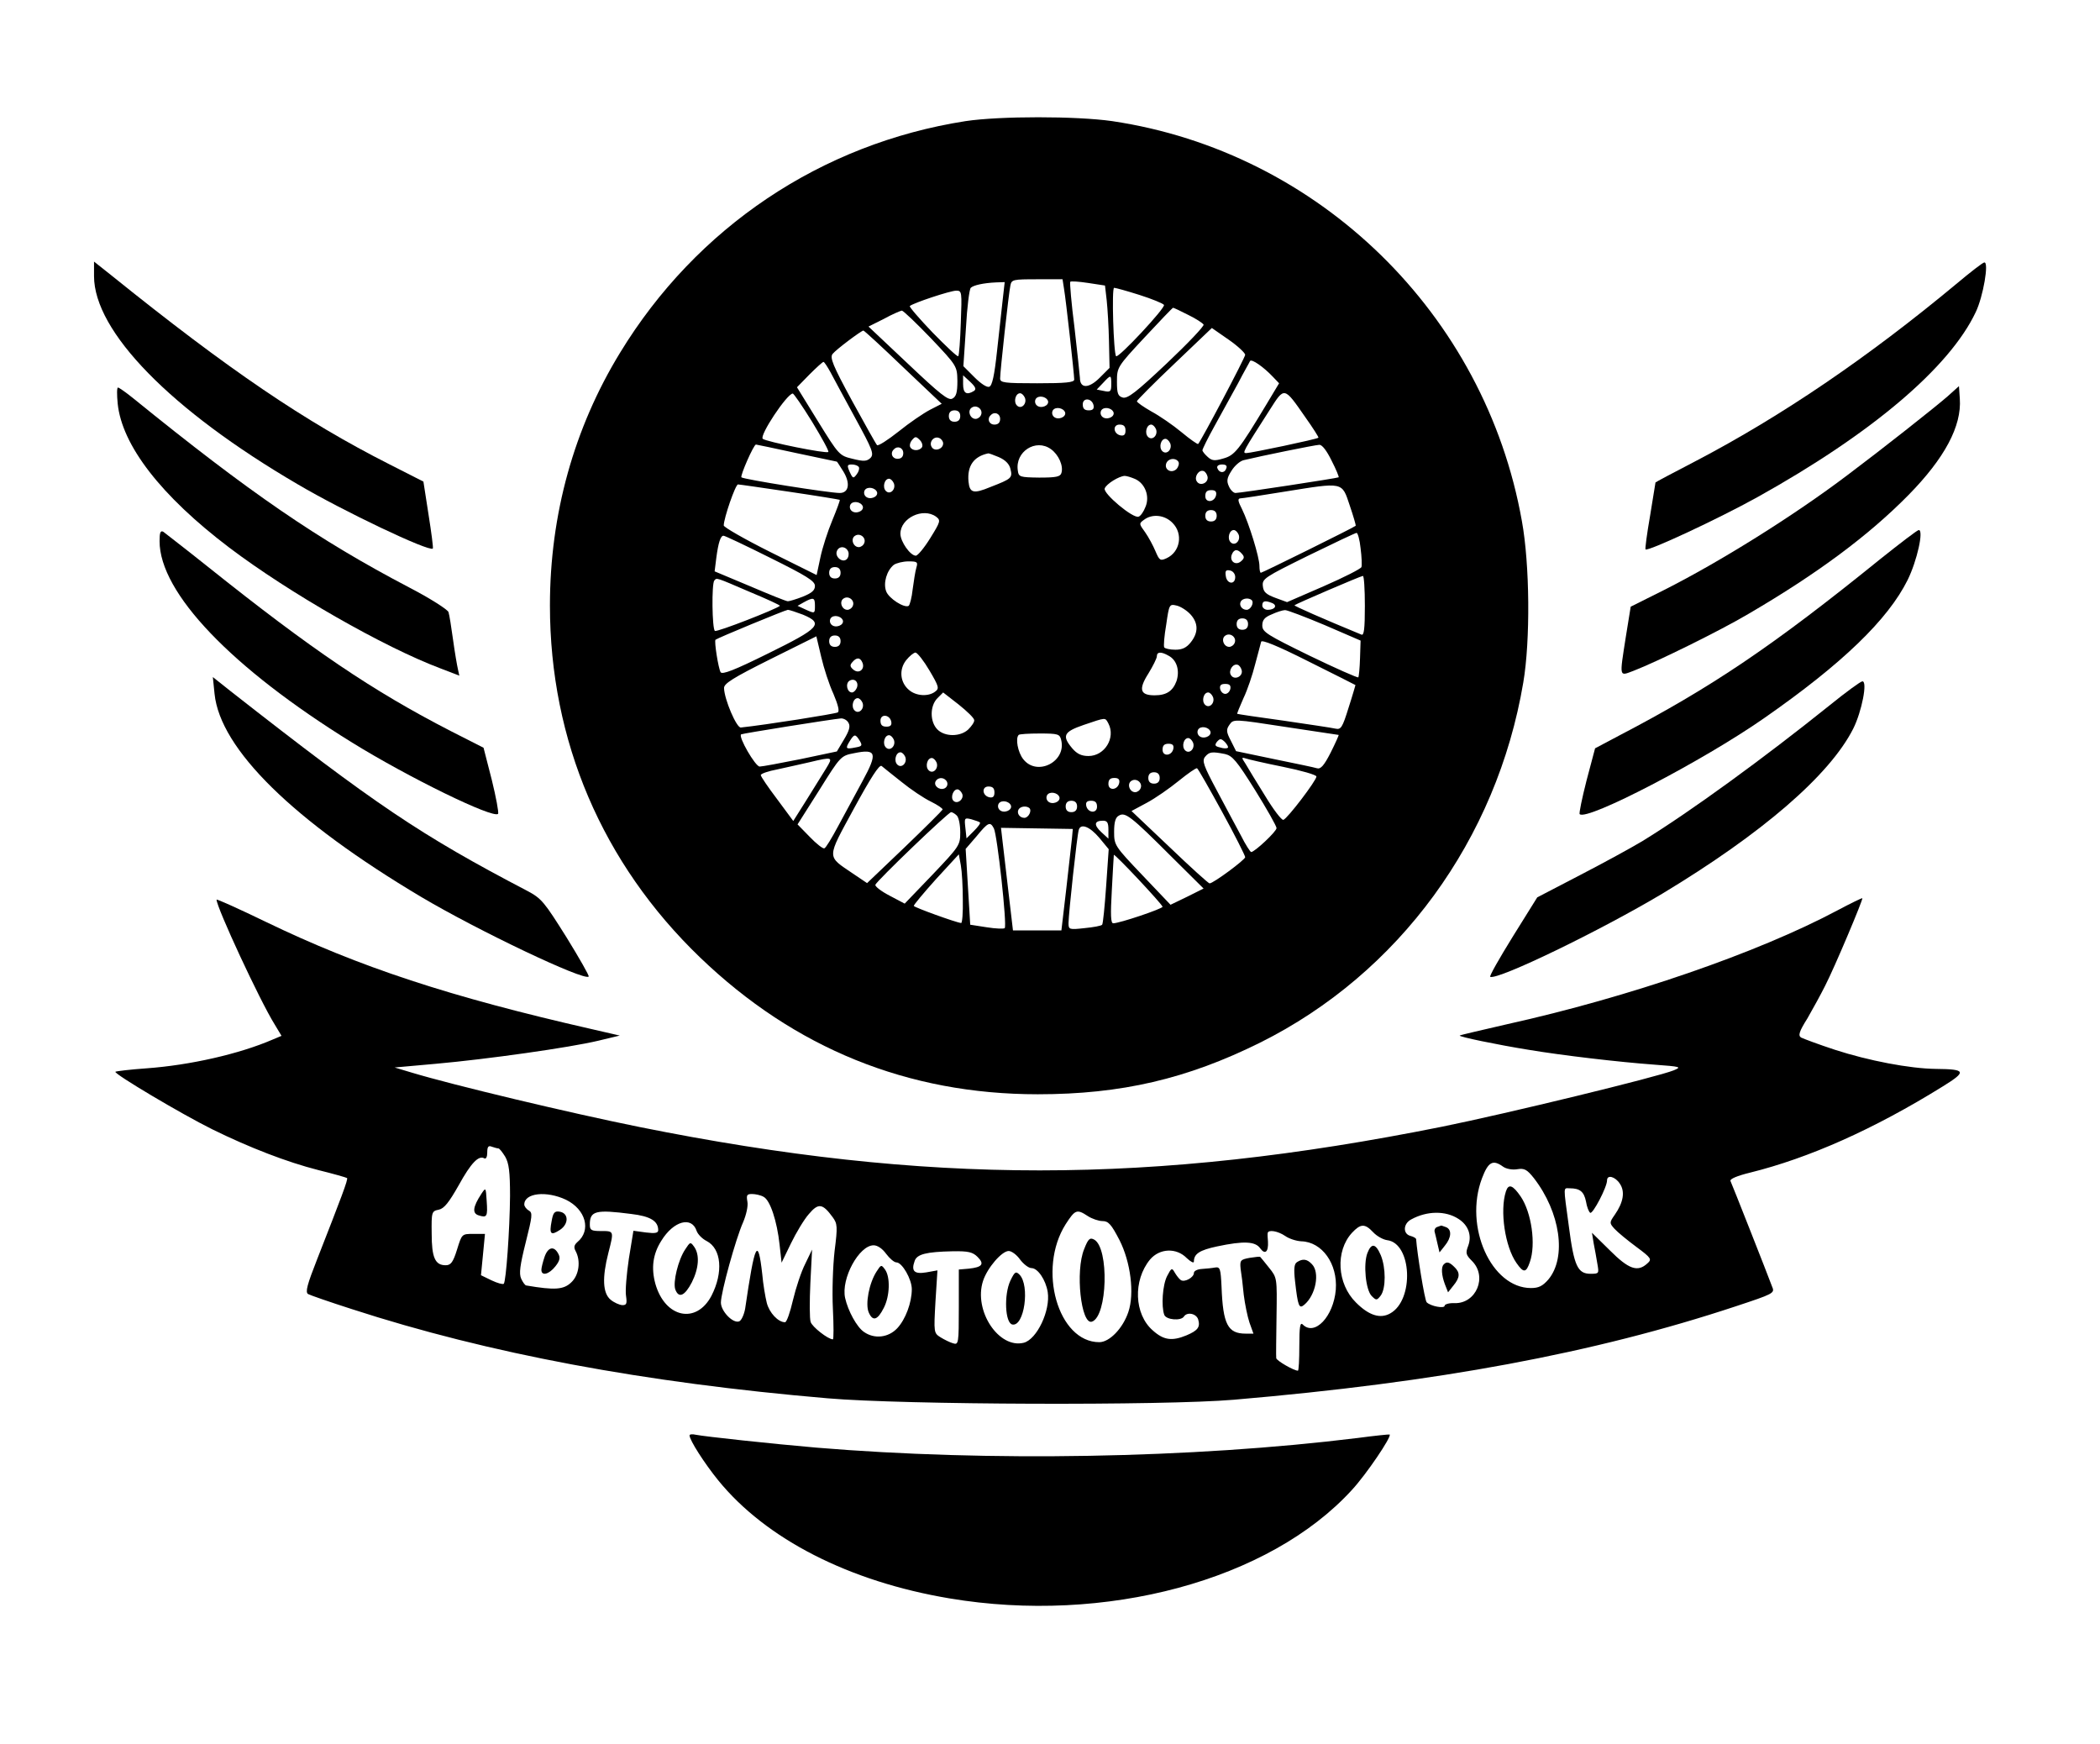 <?xml version="1.0" standalone="no"?>
<!DOCTYPE svg>
<svg version="1.0" xmlns="http://www.w3.org/2000/svg" viewBox="0 0 737 612">

<g transform="translate(0,612) scale(0.1,-0.1)"
fill="#000000" stroke="none">
<path id="wheel" d="M3389 5695 c-507 -79 -945 -373 -1213 -813 -162 -265 -246 -568 -246
-887 0 -475 184 -905 527 -1235 332 -319 729 -480 1185 -480 293 0 524 54 780
181 488 243 831 713 924 1264 25 147 23 414 -5 567 -129 726 -712 1295 -1438
1403 -126 18 -394 18 -514 0z m345 -587 c7 -40 36 -302 36 -320 0 -10 -30 -13
-130 -13 -117 0 -130 2 -130 17 0 25 30 299 36 326 4 21 9 22 94 22 l89 0 5
-32z m150 -42 c3 -28 7 -93 8 -144 l2 -93 -35 -35 c-38 -38 -69 -38 -69 0 -1
11 -9 91 -19 176 -11 85 -17 158 -15 161 2 3 30 1 63 -4 l59 -9 6 -52z m-365
2 c-4 -35 -13 -116 -20 -181 -9 -84 -17 -121 -27 -124 -8 -4 -30 11 -52 33
l-39 39 9 134 c4 73 12 137 17 141 9 9 44 17 89 19 l30 1 -7 -62z m480 17 c44
-14 83 -30 86 -35 6 -10 -160 -188 -168 -180 -9 10 -16 240 -7 240 5 0 45 -11
89 -25z m-627 -97 c-2 -62 -6 -115 -9 -118 -3 -3 -43 35 -90 83 -47 49 -83 91
-80 93 10 10 142 54 163 54 20 0 20 -4 16 -112z m798 27 c27 -13 51 -29 54
-34 3 -5 -55 -66 -129 -136 -108 -102 -138 -125 -155 -120 -17 5 -20 15 -20
56 0 50 1 52 97 155 53 57 98 104 100 104 2 0 26 -11 53 -25z m-903 -82 c92
-97 92 -98 93 -150 0 -40 -4 -55 -18 -62 -14 -7 -42 15 -155 122 l-139 131 54
27 c29 16 57 28 63 29 5 0 51 -44 102 -97z m1103 -58 c0 -10 -153 -299 -165
-313 -2 -2 -28 16 -58 41 -30 25 -78 58 -106 73 -28 16 -51 32 -51 36 0 3 59
63 132 132 l131 125 59 -41 c32 -22 58 -47 58 -53z m-1200 -44 l135 -128 -41
-21 c-23 -12 -73 -46 -110 -76 -38 -30 -72 -52 -76 -48 -4 4 -43 74 -88 156
-68 125 -78 151 -68 164 14 17 100 81 108 82 3 0 66 -58 140 -129z m1297 -33
l22 -23 -45 -75 c-97 -161 -111 -178 -151 -189 -30 -9 -40 -8 -55 6 -10 9 -18
19 -18 23 0 4 19 43 43 86 24 44 61 111 82 149 20 39 40 73 42 78 5 9 48 -21
80 -55z m-1552 15 c11 -21 50 -93 87 -161 60 -110 66 -125 53 -139 -13 -12
-23 -13 -63 -3 -46 11 -48 13 -121 131 l-74 120 44 45 c24 24 46 44 49 44 3 0
14 -17 25 -37z m503 -65 c-26 -16 -38 -8 -38 24 l0 31 25 -23 c19 -18 22 -26
13 -32z m482 23 c0 -25 -3 -28 -26 -23 l-25 5 22 23 c28 30 29 30 29 -5z m681
-115 c27 -38 48 -71 46 -72 -4 -5 -237 -54 -253 -54 -15 0 -13 3 83 153 51 80
49 81 124 -27z m-1731 -16 c34 -56 60 -103 57 -106 -7 -7 -218 36 -230 46 -13
11 84 157 105 159 3 1 34 -44 68 -99z m747 84 c8 -21 -13 -42 -28 -27 -13 13
-5 43 11 43 6 0 13 -7 17 -16z m81 -11 c5 -17 -26 -29 -40 -15 -6 6 -7 15 -3
22 9 14 37 9 43 -7z m160 -16 c2 -12 -3 -17 -17 -17 -15 0 -21 6 -21 21 0 25
33 22 38 -4z m-395 -33 c-3 -8 -12 -14 -19 -14 -20 0 -30 30 -13 40 17 11 40
-7 32 -26z m295 9 c5 -17 -26 -29 -40 -15 -6 6 -7 15 -3 22 9 14 37 9 43 -7z
m170 0 c5 -17 -26 -29 -40 -15 -6 6 -7 15 -3 22 9 14 37 9 43 -7z m-538 -13
c0 -13 -7 -20 -20 -20 -13 0 -20 7 -20 20 0 13 7 20 20 20 13 0 20 -7 20 -20z
m140 -10 c0 -13 -7 -20 -20 -20 -19 0 -27 20 -13 33 13 14 33 6 33 -13z m440
-41 c0 -14 -5 -19 -17 -17 -26 5 -29 38 -4 38 15 0 21 -6 21 -21z m107 5 c8
-21 -13 -42 -28 -27 -13 13 -5 43 11 43 6 0 13 -7 17 -16z m-821 -63 c-9 -14
-33 -14 -41 -1 -4 6 -1 18 6 26 11 13 14 13 27 0 8 -8 11 -19 8 -25z m74 13
c0 -20 -30 -30 -40 -13 -11 17 7 40 26 32 8 -3 14 -12 14 -19z m797 0 c8 -21
-13 -42 -28 -27 -13 13 -5 43 11 43 6 0 13 -7 17 -16z m-1312 -34 c77 -16 141
-30 142 -30 1 0 11 -16 23 -35 25 -41 19 -75 -13 -75 -36 0 -339 48 -345 55
-5 5 43 115 51 115 1 0 65 -13 142 -30z m893 14 c27 -19 45 -59 37 -84 -4 -13
-18 -16 -78 -16 -68 1 -72 2 -75 25 -10 66 63 113 116 75z m985 -40 c16 -31
27 -58 25 -59 -4 -3 -344 -55 -362 -55 -7 0 -18 11 -23 23 -9 19 -7 30 9 55
11 18 30 34 42 37 57 14 253 54 266 54 10 1 27 -22 43 -55z m-1503 26 c0 -13
-7 -20 -20 -20 -19 0 -27 20 -13 33 13 14 33 6 33 -13z m335 -14 c23 -10 37
-24 41 -41 8 -32 5 -35 -70 -64 -60 -25 -73 -21 -77 19 -5 55 18 88 69 99 1 1
18 -5 37 -13z m631 -17 c3 -6 0 -17 -7 -25 -18 -17 -44 -2 -36 20 7 18 33 21
43 5z m-1122 -18 c3 -4 0 -16 -7 -25 -12 -16 -14 -16 -25 8 -10 23 -9 26 8 26
10 0 21 -4 24 -9z m1289 -6 c-6 -17 -25 -15 -31 3 -2 7 5 12 17 12 14 0 19 -5
14 -15z m-65 -28 c4 -22 -27 -35 -38 -16 -10 15 7 42 24 36 6 -2 12 -11 14
-20z m-254 -8 c35 -16 52 -61 36 -98 -6 -16 -17 -32 -24 -34 -19 -8 -126 82
-119 99 6 16 50 43 70 44 7 0 23 -5 37 -11z m-847 -15 c8 -21 -13 -42 -28 -27
-13 13 -5 43 11 43 6 0 13 -7 17 -16z m-365 -30 c95 -14 174 -27 175 -28 2 -1
-10 -33 -26 -72 -16 -38 -35 -97 -42 -131 l-13 -61 -163 81 c-90 45 -163 87
-163 93 0 25 41 144 50 144 5 0 87 -12 182 -26z m1965 -48 c13 -38 22 -70 21
-71 -6 -6 -328 -165 -333 -165 -3 0 -5 11 -5 24 0 31 -37 150 -61 199 -14 27
-16 37 -7 38 7 0 78 11 158 24 206 33 199 35 227 -49z m-1659 47 c5 -17 -26
-29 -40 -15 -6 6 -7 15 -3 22 9 14 37 9 43 -7z m1190 -10 c-5 -26 -38 -29 -38
-4 0 15 6 21 21 21 14 0 19 -5 17 -17z m-1240 -40 c5 -17 -26 -29 -40 -15 -6
6 -7 15 -3 22 9 14 37 9 43 -7z m1242 -33 c0 -13 -7 -20 -20 -20 -13 0 -20 7
-20 20 0 13 7 20 20 20 13 0 20 -7 20 -20z m-985 -3 c17 -13 16 -17 -20 -75
-21 -34 -44 -62 -51 -62 -19 0 -54 49 -54 77 0 55 79 93 125 60z m830 -22 c38
-38 27 -102 -21 -124 -22 -10 -25 -8 -39 25 -8 19 -24 49 -36 66 -22 30 -22
31 -4 44 29 22 73 17 100 -11z m232 -41 c8 -21 -13 -42 -28 -27 -13 13 -5 43
11 43 6 0 13 -7 17 -16z m-1314 -30 c-3 -8 -12 -14 -19 -14 -20 0 -30 30 -13
40 17 11 40 -7 32 -26z m1742 -18 c4 -30 5 -60 3 -66 -2 -6 -61 -36 -132 -67
l-129 -56 -41 15 c-32 12 -42 20 -44 41 -3 26 5 31 159 107 90 44 166 80 170
80 4 0 11 -24 14 -54z m-2073 -33 c129 -64 158 -82 158 -99 0 -16 -11 -25 -43
-38 -23 -9 -47 -16 -52 -16 -6 0 -65 24 -133 53 l-124 52 6 48 c7 53 15 77 25
77 3 1 77 -34 163 -77z m275 21 c3 -8 1 -20 -5 -26 -15 -15 -43 8 -35 28 7 19
32 18 40 -2z m1382 -8 c9 -10 8 -16 -4 -26 -19 -16 -41 1 -32 24 8 20 21 20
36 2z m-1143 -48 c-4 -13 -9 -47 -13 -76 -3 -29 -10 -55 -14 -58 -15 -9 -70
26 -79 51 -11 29 2 73 27 93 9 6 32 12 51 12 31 0 34 -2 28 -22z m-266 -18 c0
-13 -7 -20 -20 -20 -13 0 -20 7 -20 20 0 13 7 20 20 20 13 0 20 -7 20 -20z
m1385 -15 c0 -28 -29 -25 -33 3 -3 19 0 23 15 20 10 -2 18 -12 18 -23z m455
-101 c0 -81 -3 -105 -12 -101 -136 56 -238 101 -235 103 5 5 231 102 240 103
4 1 7 -47 7 -105z m-2159 49 c60 -25 108 -47 106 -49 -11 -11 -221 -93 -228
-88 -10 6 -12 167 -2 177 9 10 3 12 124 -40z m362 -49 c-3 -8 -12 -14 -19 -14
-20 0 -30 30 -13 40 17 11 40 -7 32 -26z m-133 1 c0 -29 0 -29 -35 -13 l-26
12 23 13 c33 18 38 16 38 -12z m1533 19 c9 -10 -4 -34 -18 -34 -17 0 -28 17
-20 30 7 11 28 13 38 4z m71 -10 c20 -8 11 -24 -15 -24 -10 0 -19 7 -19 15 0
16 9 19 34 9z m-286 -40 c28 -31 28 -64 1 -98 -15 -19 -30 -26 -54 -26 -19 0
-36 4 -39 8 -3 4 0 41 7 81 10 70 11 72 36 66 14 -3 36 -17 49 -31z m-1360 -1
c74 -31 59 -47 -122 -136 -119 -59 -161 -75 -167 -66 -8 14 -23 108 -18 114 7
6 244 104 254 105 5 0 29 -8 53 -17z m1832 -37 l125 -54 -2 -62 c-1 -34 -4
-64 -6 -67 -3 -2 -80 32 -171 76 -149 73 -166 83 -166 106 0 19 8 29 33 39 17
8 39 15 47 15 8 0 71 -24 140 -53z m-1692 17 c5 -17 -26 -29 -40 -15 -6 6 -7
15 -3 22 9 14 37 9 43 -7z m1422 -13 c0 -13 -7 -20 -20 -20 -13 0 -20 7 -20
20 0 13 7 20 20 20 13 0 20 -7 20 -20z m-47 -66 c-3 -8 -12 -14 -19 -14 -20 0
-30 30 -13 40 17 11 40 -7 32 -26z m-1408 -179 c16 -38 22 -61 15 -65 -8 -5
-254 -44 -340 -53 -15 -2 -58 99 -59 138 -1 16 31 36 161 101 l163 81 17 -72
c9 -39 28 -98 43 -130z m25 185 c0 -13 -7 -20 -20 -20 -13 0 -20 7 -20 20 0
13 7 20 20 20 13 0 20 -7 20 -20z m1807 -154 c0 0 -10 -36 -24 -79 -22 -71
-27 -78 -46 -74 -12 3 -94 15 -182 28 -88 12 -161 23 -163 24 -1 1 9 26 22 55
14 29 32 83 41 119 10 36 19 72 21 79 2 8 57 -14 166 -69 90 -45 164 -82 165
-83z m-1495 51 c33 -56 35 -63 20 -74 -23 -18 -66 -16 -91 5 -32 26 -37 72
-11 105 12 15 27 27 33 27 7 -1 29 -29 49 -63z m839 52 c29 -15 40 -52 28 -89
-13 -35 -35 -50 -77 -50 -51 0 -57 21 -22 76 16 26 30 54 30 61 0 16 15 17 41
2z m-1074 -25 c9 -23 -13 -40 -32 -24 -12 10 -13 16 -4 26 15 18 28 18 36 -2z
m1331 -27 c4 -22 -27 -35 -38 -16 -10 15 7 42 24 36 6 -2 12 -11 14 -20z
m-1351 -61 c-4 -9 -11 -16 -17 -16 -17 0 -24 31 -9 41 18 11 34 -5 26 -25z
m1311 -3 c-2 -10 -10 -18 -18 -18 -8 0 -16 8 -18 18 -2 12 3 17 18 17 15 0 20
-5 18 -17z m-899 -110 c1 -7 -9 -21 -21 -33 -28 -26 -82 -26 -108 0 -27 27
-27 83 0 110 l20 20 54 -42 c30 -24 55 -48 55 -55z m838 81 c8 -21 -13 -42
-28 -27 -13 13 -5 43 11 43 6 0 13 -7 17 -16z m-1230 -20 c8 -21 -13 -42 -28
-27 -13 13 -5 43 11 43 6 0 13 -7 17 -16z m101 -67 c2 -12 -3 -17 -17 -17 -15
0 -21 6 -21 21 0 25 33 22 38 -4z m-150 -4 c7 -12 2 -28 -16 -58 l-25 -42
-128 -27 c-70 -14 -134 -26 -143 -26 -15 0 -76 105 -65 113 4 3 317 53 351 56
9 0 21 -6 26 -16z m912 -2 c26 -50 -13 -114 -70 -114 -24 0 -40 7 -57 27 -37
44 -30 58 40 82 80 27 75 27 87 5z m808 -40 c1 -1 -11 -28 -28 -62 -23 -45
-35 -59 -48 -55 -9 3 -77 17 -150 32 l-134 28 -18 36 c-17 32 -17 40 -5 57 14
20 15 20 197 -8 101 -15 184 -28 186 -28z m-450 12 c5 -17 -26 -29 -40 -15 -6
6 -7 15 -3 22 9 14 37 9 43 -7z m-524 -29 c20 -77 -85 -130 -133 -68 -19 24
-28 73 -16 85 2 3 36 5 74 5 64 0 70 -2 75 -22z m-707 -3 c10 -17 9 -20 -15
-24 -34 -7 -36 -4 -20 22 16 26 20 26 35 2z m120 3 c8 -21 -13 -42 -28 -27
-13 13 -5 43 11 43 6 0 13 -7 17 -16z m1050 -10 c8 -21 -13 -42 -28 -27 -13
13 -5 43 11 43 6 0 13 -7 17 -16z m122 -18 c-3 -3 -15 -3 -27 1 -18 4 -20 8
-11 20 11 12 14 12 28 -1 8 -9 13 -18 10 -20z m-191 -3 c-5 -26 -38 -29 -38
-4 0 15 6 21 21 21 14 0 19 -5 17 -17z m-1091 -114 c-25 -46 -64 -118 -86
-159 -22 -41 -43 -76 -48 -77 -5 -2 -28 16 -51 40 l-43 44 76 120 c75 120 76
121 123 130 78 16 83 1 29 -98z m150 85 c8 -21 -13 -42 -28 -27 -13 13 -5 43
11 43 6 0 13 -7 17 -16z m1122 10 c26 -6 41 -23 106 -127 41 -66 75 -126 75
-133 0 -12 -77 -84 -89 -84 -3 0 -20 26 -36 58 -17 31 -55 103 -85 159 -46 86
-52 103 -41 117 15 18 24 19 70 10z m-1400 -51 c-13 -21 -44 -71 -69 -111
l-46 -73 -57 77 c-31 41 -57 79 -57 84 0 5 26 14 58 20 31 7 82 18 112 25 84
20 84 19 59 -22z m388 21 c8 -21 -13 -42 -28 -27 -13 13 -5 43 11 43 6 0 13
-7 17 -16z m1216 -15 c64 -13 117 -28 117 -34 0 -14 -102 -148 -116 -152 -6
-2 -35 36 -64 84 -30 48 -61 99 -69 113 -14 21 -14 23 -1 19 8 -3 68 -17 133
-30z m-1339 -53 c32 -26 78 -57 103 -69 24 -12 42 -24 41 -28 -2 -4 -62 -64
-134 -133 l-131 -125 -49 33 c-94 64 -94 50 3 229 59 108 89 155 97 149 6 -5
37 -30 70 -56z m1125 -105 c45 -82 81 -154 81 -159 0 -9 -112 -92 -125 -92 -4
0 -67 57 -140 127 l-134 127 54 29 c30 16 80 51 112 77 32 26 61 46 64 44 4
-2 43 -71 88 -153z m-219 119 c0 -13 -7 -20 -20 -20 -13 0 -20 7 -20 20 0 13
7 20 20 20 13 0 20 -7 20 -20z m-746 -15 c3 -9 -1 -18 -10 -22 -19 -7 -39 11
-30 26 10 16 33 13 40 -4z m604 -2 c-5 -26 -38 -29 -38 -4 0 15 6 21 21 21 14
0 19 -5 17 -17z m75 -19 c-3 -8 -12 -14 -19 -14 -20 0 -30 30 -13 40 17 11 40
-7 32 -26z m-513 -15 c0 -14 -5 -19 -17 -17 -26 5 -29 38 -4 38 15 0 21 -6 21
-21z m-113 -5 c7 -18 -17 -38 -31 -24 -11 11 -1 40 14 40 6 0 13 -7 17 -16z
m341 -11 c5 -17 -26 -29 -40 -15 -6 6 -7 15 -3 22 9 14 37 9 43 -7z m-170 -30
c5 -17 -26 -29 -40 -15 -6 6 -7 15 -3 22 9 14 37 9 43 -7z m232 -3 c0 -13 -7
-20 -20 -20 -13 0 -20 7 -20 20 0 13 7 20 20 20 13 0 20 -7 20 -20z m70 -1 c0
-25 -33 -22 -38 4 -2 12 3 17 17 17 15 0 21 -6 21 -21z m-237 -5 c9 -10 -4
-34 -18 -34 -17 0 -28 17 -20 30 7 11 28 13 38 4z m-255 -26 c7 -7 12 -33 12
-59 0 -45 -3 -49 -97 -148 l-98 -102 -53 28 c-29 15 -51 32 -50 38 4 13 256
255 266 255 4 0 13 -5 20 -12z m751 -142 l115 -114 -58 -29 -58 -28 -99 104
c-97 102 -99 105 -99 152 0 35 5 51 17 57 22 13 42 -2 182 -142z m-670 118 c3
-3 -7 -16 -21 -30 l-26 -26 -4 37 c-4 35 -3 36 21 30 14 -4 28 -9 30 -11z
m451 -26 l0 -31 -25 23 c-27 25 -25 40 6 40 15 0 19 -7 19 -32z m-402 5 c12
-23 47 -342 38 -350 -3 -3 -32 -2 -63 3 l-58 9 -8 133 -8 133 38 44 c41 50 48
53 61 28z m274 -35 c-2 -18 -11 -98 -20 -178 l-17 -145 -85 0 -85 0 -17 145
c-9 80 -19 161 -21 180 l-4 35 126 -2 126 -2 -3 -33z m96 2 l33 -40 -9 -130
c-5 -71 -11 -132 -14 -135 -3 -4 -31 -9 -62 -12 -54 -6 -56 -5 -56 18 0 30 30
309 36 327 7 24 39 11 72 -28z m-479 -217 c1 -46 -2 -83 -6 -82 -19 2 -165 55
-166 60 -1 3 34 45 78 94 l80 87 7 -38 c4 -22 7 -76 7 -121z m701 -25 c0 -7
-151 -58 -173 -58 -9 0 -10 29 -5 117 3 65 7 120 7 123 1 7 170 -173 171 -182z"/>
<path id="wingL1" d="M330 5151 c0 -194 269 -470 714 -730 161 -95 462 -238 475 -226 2 3
-5 56 -15 119 l-18 116 -120 61 c-296 150 -561 329 -978 665 l-58 46 0 -51z"/>
<path id="wingR1" d="M6865 5123 c-309 -257 -612 -463 -912 -620 -79 -41 -143 -75 -143
-76 0 -1 -9 -54 -19 -117 -11 -63 -18 -116 -16 -118 8 -8 255 107 392 183 401
223 675 455 767 650 26 54 47 176 30 174 -5 0 -49 -34 -99 -76z"/>
<path id="wingL2" d="M413 4704 c15 -147 152 -324 392 -506 209 -158 542 -349 742 -424
l65 -25 -5 23 c-3 13 -11 59 -17 103 -6 44 -13 88 -16 97 -3 9 -64 48 -137 86
-321 168 -561 333 -969 664 -26 21 -50 38 -54 38 -4 0 -4 -25 -1 -56z"/>
<path id="wingR2" d="M6835 4729 c-46 -40 -231 -186 -351 -276 -189 -143 -447 -304 -643
-403 l-118 -59 -17 -105 c-23 -147 -24 -139 27 -120 83 32 304 141 402 199
245 143 424 277 562 417 128 130 188 243 181 339 l-3 44 -40 -36z"/>
<path id="wingL3" d="M560 4221 c0 -181 252 -445 676 -707 199 -123 494 -267 512 -250 3 4
-7 58 -22 119 l-29 113 -116 59 c-274 141 -487 285 -850 575 -80 64 -152 119
-158 124 -10 5 -13 -3 -13 -33z"/>
<path id="wingR3" d="M6600 4159 c-378 -306 -593 -451 -919 -621 l-83 -44 -30 -113 c-16
-63 -27 -116 -24 -118 25 -25 434 188 646 336 276 192 436 347 505 486 33 67
57 175 39 175 -5 0 -65 -46 -134 -101z"/>
<path id="wingL4" d="M753 3685 c20 -194 277 -446 726 -713 199 -118 571 -295 587 -279 3
2 -33 65 -78 138 -78 124 -87 136 -138 163 -375 196 -532 302 -1040 700 l-63
50 6 -59z"/>
<path id="wingR4" d="M6420 3644 c-228 -183 -487 -372 -655 -475 -38 -23 -137 -77 -220
-120 l-150 -78 -86 -138 c-47 -76 -83 -139 -79 -141 29 -11 386 162 604 292
350 211 587 415 670 579 30 60 51 167 32 166 -6 0 -58 -38 -116 -85z"/>
<path id="lent" d="M760 2963 c0 -27 152 -355 204 -438 l24 -40 -31 -13 c-118 -51 -291
-90 -443 -101 -57 -4 -106 -10 -109 -12 -6 -7 231 -148 340 -202 130 -64 262
-115 372 -143 53 -13 98 -26 101 -28 4 -5 -20 -68 -105 -285 -35 -89 -42 -115
-32 -122 7 -4 76 -28 154 -53 480 -156 1026 -258 1670 -313 266 -23 1177 -26
1425 -5 715 61 1264 163 1762 328 130 43 137 46 128 67 -17 46 -142 363 -147
373 -2 7 24 18 69 29 206 51 434 152 677 303 84 52 81 60 -25 61 -92 1 -237
29 -354 67 -58 19 -111 39 -119 43 -11 7 -7 21 22 67 19 33 47 84 62 114 34
66 134 304 131 308 -2 1 -41 -18 -88 -43 -280 -149 -730 -304 -1158 -399 -90
-21 -166 -38 -167 -40 -4 -4 130 -32 242 -50 120 -20 317 -43 440 -52 94 -7
98 -8 69 -20 -56 -23 -586 -152 -814 -198 -1017 -204 -1806 -204 -2815 -1
-248 50 -654 147 -800 191 l-60 18 145 13 c180 16 470 57 570 81 l75 18 -100
23 c-496 113 -813 217 -1142 376 -95 46 -173 81 -173 78z m989 -873 c4 0 14
-13 24 -29 13 -23 17 -52 17 -138 -1 -119 -14 -300 -22 -308 -3 -3 -22 2 -43
12 l-37 18 7 72 7 73 -41 0 c-40 0 -40 0 -57 -55 -14 -45 -22 -55 -40 -55 -37
0 -49 27 -49 111 -1 76 0 79 25 84 19 4 36 26 70 86 43 78 70 106 90 94 6 -3
10 6 10 20 0 21 4 26 16 21 9 -3 19 -6 23 -6z m3526 -64 c11 -8 33 -12 50 -9
25 4 34 -1 58 -31 93 -120 116 -278 51 -356 -20 -23 -34 -30 -61 -30 -139 0
-236 215 -172 385 22 58 38 67 74 41z m410 -60 c19 -28 12 -66 -18 -109 -19
-27 -19 -29 -1 -49 11 -12 45 -40 76 -63 54 -40 56 -44 39 -59 -34 -31 -65
-20 -131 46 l-63 62 6 -37 c4 -20 10 -53 13 -72 6 -34 6 -35 -24 -35 -45 0
-58 27 -76 166 -20 147 -20 134 3 134 36 0 50 -12 57 -46 3 -19 10 -37 15 -40
9 -5 59 90 59 114 0 21 29 13 45 -12z m-3699 -56 c70 -34 90 -108 40 -149 -11
-10 -13 -18 -6 -31 19 -35 12 -85 -15 -110 -27 -26 -58 -28 -158 -11 -4 0 -12
11 -18 24 -8 18 -4 47 16 127 23 92 25 104 11 112 -9 5 -16 15 -16 21 0 41 78
49 146 17z m694 10 c23 -12 47 -85 56 -168 l7 -63 33 68 c18 37 46 84 63 103
33 39 48 37 83 -11 17 -23 18 -33 7 -119 -6 -53 -9 -143 -6 -202 3 -60 3 -108
0 -108 -17 0 -73 44 -78 61 -4 11 -4 73 -1 137 l6 117 -24 -50 c-14 -27 -33
-85 -43 -127 -10 -43 -22 -78 -28 -78 -24 0 -55 33 -64 68 -5 20 -13 66 -16
102 -15 132 -26 109 -60 -123 -4 -21 -13 -41 -21 -44 -22 -8 -64 36 -64 66 0
35 52 224 78 282 11 26 18 57 15 72 -4 23 -2 27 16 27 12 0 31 -4 41 -10z
m-465 -60 c68 -8 95 -25 95 -57 0 -10 -11 -12 -43 -8 l-44 6 -16 -98 c-8 -54
-13 -113 -10 -130 4 -28 2 -33 -13 -33 -11 1 -29 9 -41 19 -28 23 -30 78 -8
164 20 78 20 77 -25 77 -35 0 -40 3 -40 23 0 48 21 53 145 37z m1602 -7 c15
-10 39 -18 52 -18 21 0 31 -11 60 -67 39 -77 53 -187 31 -252 -19 -57 -66
-106 -102 -106 -145 0 -218 256 -118 414 33 51 39 54 77 29z m1301 -10 c35
-22 48 -58 35 -94 -10 -26 -9 -32 13 -54 55 -55 15 -150 -61 -148 -19 1 -35
-4 -35 -9 0 -11 -49 -2 -63 12 -7 6 -34 175 -37 221 0 4 -9 9 -20 12 -27 7
-26 43 3 58 55 30 120 31 165 2z m-2673 -43 c4 -11 19 -27 35 -35 52 -27 59
-110 17 -192 -53 -101 -163 -78 -197 42 -15 55 -9 104 21 151 43 70 107 87
124 34z m2374 -4 c13 -14 35 -26 49 -28 87 -10 96 -210 11 -257 -35 -20 -75
-7 -120 38 -67 66 -73 181 -14 245 30 32 45 33 74 2z m-309 -13 c14 -10 39
-18 57 -19 73 -2 128 -79 121 -170 -8 -94 -74 -164 -116 -122 -9 9 -12 -7 -12
-75 0 -48 -2 -87 -5 -87 -14 0 -75 35 -76 44 -1 6 0 72 1 147 2 135 2 135 -26
170 -15 19 -29 36 -31 38 -1 2 -18 0 -37 -3 -33 -6 -35 -9 -32 -39 3 -18 8
-58 11 -91 4 -32 13 -76 20 -97 l14 -39 -27 0 c-63 0 -80 32 -85 165 -3 63 -5
70 -23 67 -10 -2 -31 -4 -46 -5 -16 -1 -28 -7 -28 -14 0 -16 -33 -34 -46 -25
-6 4 -15 16 -21 26 -10 18 -12 17 -27 -12 -16 -31 -21 -106 -10 -136 7 -18 59
-22 69 -6 11 17 43 11 50 -10 8 -27 -1 -39 -41 -56 -51 -21 -80 -17 -118 17
-66 57 -70 176 -10 249 34 40 93 42 129 5 14 -13 25 -19 25 -12 0 27 20 40 81
53 94 20 135 18 152 -7 17 -23 29 -12 27 24 -1 12 -2 25 -1 30 2 13 36 7 61
-10z m-1400 -63 c12 -16 28 -30 36 -30 20 0 54 -59 54 -94 0 -47 -22 -106 -51
-137 -31 -33 -80 -39 -117 -13 -25 17 -56 74 -66 119 -15 68 49 185 100 185
14 0 31 -12 44 -30z m321 -11 c25 -25 16 -36 -31 -41 l-35 -3 0 -132 c0 -128
-1 -133 -20 -127 -11 3 -31 13 -44 21 -24 15 -24 17 -18 125 l7 110 -39 -7
c-42 -7 -54 4 -41 40 8 24 41 32 133 34 56 1 71 -3 88 -20z m149 -9 c12 -16
30 -30 40 -30 22 0 50 -41 57 -84 10 -65 -38 -166 -84 -178 -88 -22 -177 113
-143 217 15 46 66 105 90 105 10 0 28 -13 40 -30z"/>
<path id="pointA" d="M1689 1930 c-30 -46 -32 -68 -9 -75 29 -9 32 -5 28 51 -3 48 -3 48
-19 24z"/>
<path id="pointLastO" d="M5285 1939 c-22 -68 -3 -194 37 -251 25 -36 34 -35 47 3 22 62 6 174
-32 230 -28 41 -43 46 -52 18z"/>
<path id="pointFirstBTop" d="M1936 1835 c-9 -46 -3 -52 29 -31 32 21 31 59 -1 64 -18 3 -23 -4
 -28 -33z"/>
<path id="pointFirstBBot" d="M1911 1709 c-6 -18 -11 -38 -11 -45 0 -23 27 -16 49 12 16 20 18 31
10 45 -15 28 -36 23 -48 -12z"/>
<path id="pointFirstO" d="M3805 1737 c-32 -77 -11 -267 27 -255 55 18 61 259 8 288 -15 8 -21
3 -35 -33z"/>
<path id="pointLastBTop" d="M5043 1814 c-7 -3 -10 -11 -8 -17 2 -7 6 -25 10 -42 l7 -30 19 24
c23 28 25 57 3 65 -9 3 -16 6 -17 5 -1 0 -7 -3 -14 -5z"/>
<path id="pointLastBBot" d="M5067 1683 c-10 -9 -8 -38 4 -70 l11 -28 19 24 c23 28 24 45 3 65
-17 17 -27 20 -37 9z"/>
<path id="pointFirstSmallO" d="M2405 1736 c-25 -37 -44 -116 -35 -141 12 -32 33 -23 58 25 25 50 28
97 8 125 -13 18 -14 17 -31 -9z"/>
<path id="pointFourthSmallO" d="M4799 1723 c-15 -39 -6 -130 15 -151 16 -16 18 -16 32 2 18 25 18 97
0 141 -18 42 -33 44 -47 8z"/>
<path id="pointP" d="M4552 1691 c-10 -6 -12 -23 -7 -67 10 -88 14 -98 32 -83 41 34 56
114 27 143 -17 18 -32 20 -52 7z"/>
<path id="pointSecondSmallO" d="M3077 1659 c-27 -41 -41 -116 -28 -145 14 -32 31 -27 53 17 21 41 23
108 4 134 -13 18 -14 17 -29 -6z"/>
<path id="pointThirdSmallO" d="M3546 1626 c-23 -49 -19 -149 7 -154 42 -8 62 137 25 175 -13 13 -17
10 -32 -21z"/>
<path id="bottom" d="M2420 1083 c0 -17 53 -99 100 -157 168 -207 460 -356 812 -415 547
 -92 1123 63 1413 381 50 54 140 187 132 194 -1 1 -51 -4 -111 -12 -582 -72
 -1301 -84 -1901 -34 -152 13 -393 39 -422 45 -13 3 -23 2 -23 -2z"/>
</g>
</svg>
